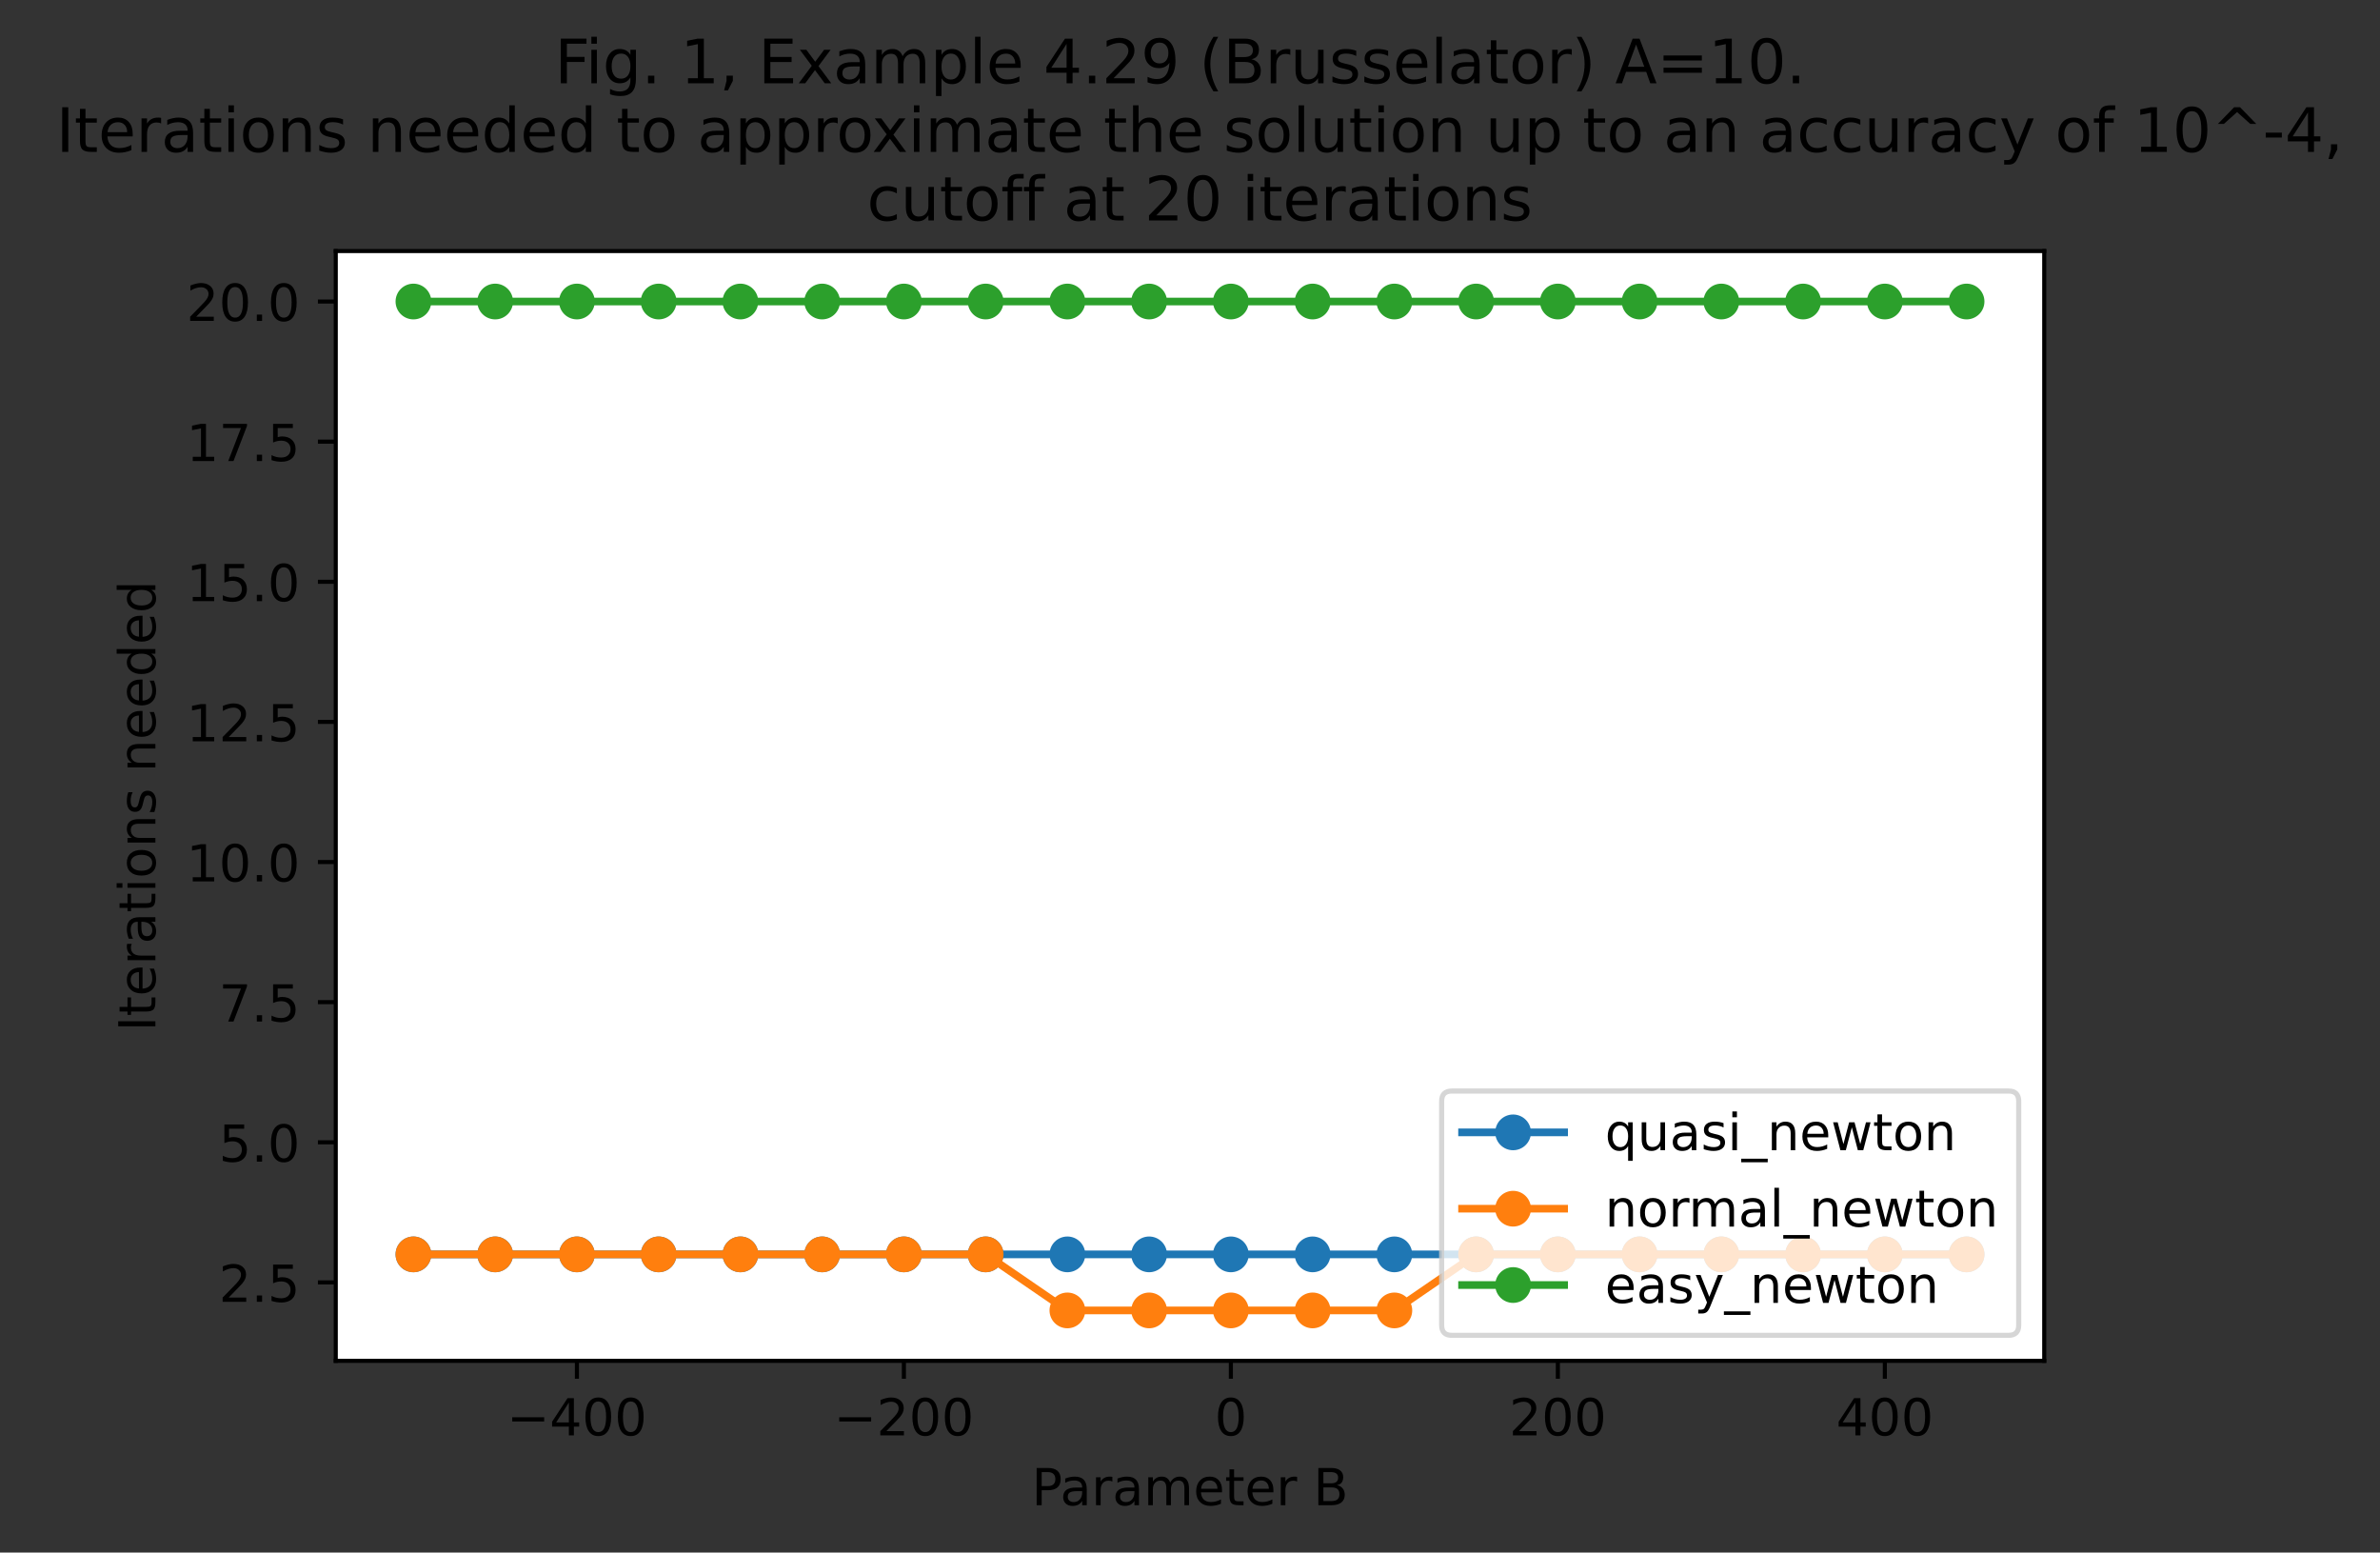 <?xml version="1.0" encoding="utf-8" standalone="no"?>
<!DOCTYPE svg PUBLIC "-//W3C//DTD SVG 1.1//EN"
  "http://www.w3.org/Graphics/SVG/1.1/DTD/svg11.dtd">
<!-- Created with matplotlib (https://matplotlib.org/) -->
<svg height="304.189pt" version="1.1" viewBox="0 0 466.397 304.189" width="466.397pt" xmlns="http://www.w3.org/2000/svg" xmlns:xlink="http://www.w3.org/1999/xlink">
 <rect x="0" y="0" width="466.397" height="304.189" fill="#333333" stroke="none"/>
 <defs>
  <style type="text/css">*{stroke-linecap:butt;stroke-linejoin:round;}</style>
 </defs>
 <g id="figure_1">
  <g id="patch_1">
   <path d="M 0 304.189 
L 466.397 304.189 
L 466.397 0 
L 0 0 
z
" style="fill:none;"/>
  </g>
  <g id="axes_1">
   <g id="patch_2">
    <path d="M 65.798 266.633 
L 400.598 266.633 
L 400.598 49.193 
L 65.798 49.193 
z
" style="fill:#ffffff;"/>
   </g>
   <g id="matplotlib.axis_1">
    <g id="xtick_1">
     <g id="line2d_1">
      <defs>
       <path d="M 0 0 
L 0 3.5 
" id="m4d145aff57" style="stroke:#000000;stroke-width:0.8;"/>
      </defs>
      <g>
       <use style="stroke:#000000;stroke-width:0.8;" x="113.055" xlink:href="#m4d145aff57" y="266.633"/>
      </g>
     </g>
     <g id="text_1">
      <!-- −400 -->
      <g transform="translate(99.321 281.231)scale(0.1 -0.1)">
       <defs>
        <path d="M 10.594 35.5 
L 73.188 35.5 
L 73.188 27.203 
L 10.594 27.203 
z
" id="DejaVuSans-8722"/>
        <path d="M 37.797 64.312 
L 12.891 25.391 
L 37.797 25.391 
z
M 35.203 72.906 
L 47.609 72.906 
L 47.609 25.391 
L 58.016 25.391 
L 58.016 17.188 
L 47.609 17.188 
L 47.609 0 
L 37.797 0 
L 37.797 17.188 
L 4.891 17.188 
L 4.891 26.703 
z
" id="DejaVuSans-52"/>
        <path d="M 31.781 66.406 
Q 24.172 66.406 20.328 58.906 
Q 16.5 51.422 16.5 36.375 
Q 16.5 21.391 20.328 13.891 
Q 24.172 6.391 31.781 6.391 
Q 39.453 6.391 43.281 13.891 
Q 47.125 21.391 47.125 36.375 
Q 47.125 51.422 43.281 58.906 
Q 39.453 66.406 31.781 66.406 
z
M 31.781 74.219 
Q 44.047 74.219 50.516 64.516 
Q 56.984 54.828 56.984 36.375 
Q 56.984 17.969 50.516 8.266 
Q 44.047 -1.422 31.781 -1.422 
Q 19.531 -1.422 13.062 8.266 
Q 6.594 17.969 6.594 36.375 
Q 6.594 54.828 13.062 64.516 
Q 19.531 74.219 31.781 74.219 
z
" id="DejaVuSans-48"/>
       </defs>
       <use xlink:href="#DejaVuSans-8722"/>
       <use x="83.789" xlink:href="#DejaVuSans-52"/>
       <use x="147.412" xlink:href="#DejaVuSans-48"/>
       <use x="211.035" xlink:href="#DejaVuSans-48"/>
      </g>
     </g>
    </g>
    <g id="xtick_2">
     <g id="line2d_2">
      <g>
       <use style="stroke:#000000;stroke-width:0.8;" x="177.131" xlink:href="#m4d145aff57" y="266.633"/>
      </g>
     </g>
     <g id="text_2">
      <!-- −200 -->
      <g transform="translate(163.398 281.231)scale(0.1 -0.1)">
       <defs>
        <path d="M 19.188 8.297 
L 53.609 8.297 
L 53.609 0 
L 7.328 0 
L 7.328 8.297 
Q 12.938 14.109 22.625 23.891 
Q 32.328 33.688 34.812 36.531 
Q 39.547 41.844 41.422 45.531 
Q 43.312 49.219 43.312 52.781 
Q 43.312 58.594 39.234 62.25 
Q 35.156 65.922 28.609 65.922 
Q 23.969 65.922 18.812 64.312 
Q 13.672 62.703 7.812 59.422 
L 7.812 69.391 
Q 13.766 71.781 18.938 73 
Q 24.125 74.219 28.422 74.219 
Q 39.75 74.219 46.484 68.547 
Q 53.219 62.891 53.219 53.422 
Q 53.219 48.922 51.531 44.891 
Q 49.859 40.875 45.406 35.406 
Q 44.188 33.984 37.641 27.219 
Q 31.109 20.453 19.188 8.297 
z
" id="DejaVuSans-50"/>
       </defs>
       <use xlink:href="#DejaVuSans-8722"/>
       <use x="83.789" xlink:href="#DejaVuSans-50"/>
       <use x="147.412" xlink:href="#DejaVuSans-48"/>
       <use x="211.035" xlink:href="#DejaVuSans-48"/>
      </g>
     </g>
    </g>
    <g id="xtick_3">
     <g id="line2d_3">
      <g>
       <use style="stroke:#000000;stroke-width:0.8;" x="241.208" xlink:href="#m4d145aff57" y="266.633"/>
      </g>
     </g>
     <g id="text_3">
      <!-- 0 -->
      <g transform="translate(238.027 281.231)scale(0.1 -0.1)">
       <use xlink:href="#DejaVuSans-48"/>
      </g>
     </g>
    </g>
    <g id="xtick_4">
     <g id="line2d_4">
      <g>
       <use style="stroke:#000000;stroke-width:0.8;" x="305.285" xlink:href="#m4d145aff57" y="266.633"/>
      </g>
     </g>
     <g id="text_4">
      <!-- 200 -->
      <g transform="translate(295.741 281.231)scale(0.1 -0.1)">
       <use xlink:href="#DejaVuSans-50"/>
       <use x="63.623" xlink:href="#DejaVuSans-48"/>
       <use x="127.246" xlink:href="#DejaVuSans-48"/>
      </g>
     </g>
    </g>
    <g id="xtick_5">
     <g id="line2d_5">
      <g>
       <use style="stroke:#000000;stroke-width:0.8;" x="369.361" xlink:href="#m4d145aff57" y="266.633"/>
      </g>
     </g>
     <g id="text_5">
      <!-- 400 -->
      <g transform="translate(359.817 281.231)scale(0.1 -0.1)">
       <use xlink:href="#DejaVuSans-52"/>
       <use x="63.623" xlink:href="#DejaVuSans-48"/>
       <use x="127.246" xlink:href="#DejaVuSans-48"/>
      </g>
     </g>
    </g>
    <g id="text_6">
     <!-- Parameter B -->
     <g transform="translate(202.166 294.909)scale(0.1 -0.1)">
      <defs>
       <path d="M 19.672 64.797 
L 19.672 37.406 
L 32.078 37.406 
Q 38.969 37.406 42.719 40.969 
Q 46.484 44.531 46.484 51.125 
Q 46.484 57.672 42.719 61.234 
Q 38.969 64.797 32.078 64.797 
z
M 9.812 72.906 
L 32.078 72.906 
Q 44.344 72.906 50.609 67.359 
Q 56.891 61.812 56.891 51.125 
Q 56.891 40.328 50.609 34.812 
Q 44.344 29.297 32.078 29.297 
L 19.672 29.297 
L 19.672 0 
L 9.812 0 
z
" id="DejaVuSans-80"/>
       <path d="M 34.281 27.484 
Q 23.391 27.484 19.188 25 
Q 14.984 22.516 14.984 16.5 
Q 14.984 11.719 18.141 8.906 
Q 21.297 6.109 26.703 6.109 
Q 34.188 6.109 38.703 11.406 
Q 43.219 16.703 43.219 25.484 
L 43.219 27.484 
z
M 52.203 31.203 
L 52.203 0 
L 43.219 0 
L 43.219 8.297 
Q 40.141 3.328 35.547 0.953 
Q 30.953 -1.422 24.312 -1.422 
Q 15.922 -1.422 10.953 3.297 
Q 6 8.016 6 15.922 
Q 6 25.141 12.172 29.828 
Q 18.359 34.516 30.609 34.516 
L 43.219 34.516 
L 43.219 35.406 
Q 43.219 41.609 39.141 45 
Q 35.062 48.391 27.688 48.391 
Q 23 48.391 18.547 47.266 
Q 14.109 46.141 10.016 43.891 
L 10.016 52.203 
Q 14.938 54.109 19.578 55.047 
Q 24.219 56 28.609 56 
Q 40.484 56 46.344 49.844 
Q 52.203 43.703 52.203 31.203 
z
" id="DejaVuSans-97"/>
       <path d="M 41.109 46.297 
Q 39.594 47.172 37.812 47.578 
Q 36.031 48 33.891 48 
Q 26.266 48 22.188 43.047 
Q 18.109 38.094 18.109 28.812 
L 18.109 0 
L 9.078 0 
L 9.078 54.688 
L 18.109 54.688 
L 18.109 46.188 
Q 20.953 51.172 25.484 53.578 
Q 30.031 56 36.531 56 
Q 37.453 56 38.578 55.875 
Q 39.703 55.766 41.062 55.516 
z
" id="DejaVuSans-114"/>
       <path d="M 52 44.188 
Q 55.375 50.25 60.062 53.125 
Q 64.75 56 71.094 56 
Q 79.641 56 84.281 50.016 
Q 88.922 44.047 88.922 33.016 
L 88.922 0 
L 79.891 0 
L 79.891 32.719 
Q 79.891 40.578 77.094 44.375 
Q 74.312 48.188 68.609 48.188 
Q 61.625 48.188 57.562 43.547 
Q 53.516 38.922 53.516 30.906 
L 53.516 0 
L 44.484 0 
L 44.484 32.719 
Q 44.484 40.625 41.703 44.406 
Q 38.922 48.188 33.109 48.188 
Q 26.219 48.188 22.156 43.531 
Q 18.109 38.875 18.109 30.906 
L 18.109 0 
L 9.078 0 
L 9.078 54.688 
L 18.109 54.688 
L 18.109 46.188 
Q 21.188 51.219 25.484 53.609 
Q 29.781 56 35.688 56 
Q 41.656 56 45.828 52.969 
Q 50 49.953 52 44.188 
z
" id="DejaVuSans-109"/>
       <path d="M 56.203 29.594 
L 56.203 25.203 
L 14.891 25.203 
Q 15.484 15.922 20.484 11.062 
Q 25.484 6.203 34.422 6.203 
Q 39.594 6.203 44.453 7.469 
Q 49.312 8.734 54.109 11.281 
L 54.109 2.781 
Q 49.266 0.734 44.188 -0.344 
Q 39.109 -1.422 33.891 -1.422 
Q 20.797 -1.422 13.156 6.188 
Q 5.516 13.812 5.516 26.812 
Q 5.516 40.234 12.766 48.109 
Q 20.016 56 32.328 56 
Q 43.359 56 49.781 48.891 
Q 56.203 41.797 56.203 29.594 
z
M 47.219 32.234 
Q 47.125 39.594 43.094 43.984 
Q 39.062 48.391 32.422 48.391 
Q 24.906 48.391 20.391 44.141 
Q 15.875 39.891 15.188 32.172 
z
" id="DejaVuSans-101"/>
       <path d="M 18.312 70.219 
L 18.312 54.688 
L 36.812 54.688 
L 36.812 47.703 
L 18.312 47.703 
L 18.312 18.016 
Q 18.312 11.328 20.141 9.422 
Q 21.969 7.516 27.594 7.516 
L 36.812 7.516 
L 36.812 0 
L 27.594 0 
Q 17.188 0 13.234 3.875 
Q 9.281 7.766 9.281 18.016 
L 9.281 47.703 
L 2.688 47.703 
L 2.688 54.688 
L 9.281 54.688 
L 9.281 70.219 
z
" id="DejaVuSans-116"/>
       <path id="DejaVuSans-32"/>
       <path d="M 19.672 34.812 
L 19.672 8.109 
L 35.5 8.109 
Q 43.453 8.109 47.281 11.406 
Q 51.125 14.703 51.125 21.484 
Q 51.125 28.328 47.281 31.562 
Q 43.453 34.812 35.5 34.812 
z
M 19.672 64.797 
L 19.672 42.828 
L 34.281 42.828 
Q 41.5 42.828 45.031 45.531 
Q 48.578 48.25 48.578 53.812 
Q 48.578 59.328 45.031 62.062 
Q 41.5 64.797 34.281 64.797 
z
M 9.812 72.906 
L 35.016 72.906 
Q 46.297 72.906 52.391 68.219 
Q 58.5 63.531 58.5 54.891 
Q 58.5 48.188 55.375 44.234 
Q 52.25 40.281 46.188 39.312 
Q 53.469 37.75 57.5 32.781 
Q 61.531 27.828 61.531 20.406 
Q 61.531 10.641 54.891 5.312 
Q 48.25 0 35.984 0 
L 9.812 0 
z
" id="DejaVuSans-66"/>
      </defs>
      <use xlink:href="#DejaVuSans-80"/>
      <use x="55.803" xlink:href="#DejaVuSans-97"/>
      <use x="117.082" xlink:href="#DejaVuSans-114"/>
      <use x="158.195" xlink:href="#DejaVuSans-97"/>
      <use x="219.475" xlink:href="#DejaVuSans-109"/>
      <use x="316.887" xlink:href="#DejaVuSans-101"/>
      <use x="378.41" xlink:href="#DejaVuSans-116"/>
      <use x="417.619" xlink:href="#DejaVuSans-101"/>
      <use x="479.143" xlink:href="#DejaVuSans-114"/>
      <use x="520.256" xlink:href="#DejaVuSans-32"/>
      <use x="552.043" xlink:href="#DejaVuSans-66"/>
     </g>
    </g>
   </g>
   <g id="matplotlib.axis_2">
    <g id="ytick_1">
     <g id="line2d_6">
      <defs>
       <path d="M 0 0 
L -3.5 0 
" id="m5980de3a21" style="stroke:#000000;stroke-width:0.8;"/>
      </defs>
      <g>
       <use style="stroke:#000000;stroke-width:0.8;" x="65.798" xlink:href="#m5980de3a21" y="251.258"/>
      </g>
     </g>
     <g id="text_7">
      <!-- 2.5 -->
      <g transform="translate(42.895 255.058)scale(0.1 -0.1)">
       <defs>
        <path d="M 10.688 12.406 
L 21 12.406 
L 21 0 
L 10.688 0 
z
" id="DejaVuSans-46"/>
        <path d="M 10.797 72.906 
L 49.516 72.906 
L 49.516 64.594 
L 19.828 64.594 
L 19.828 46.734 
Q 21.969 47.469 24.109 47.828 
Q 26.266 48.188 28.422 48.188 
Q 40.625 48.188 47.75 41.5 
Q 54.891 34.812 54.891 23.391 
Q 54.891 11.625 47.562 5.094 
Q 40.234 -1.422 26.906 -1.422 
Q 22.312 -1.422 17.547 -0.641 
Q 12.797 0.141 7.719 1.703 
L 7.719 11.625 
Q 12.109 9.234 16.797 8.062 
Q 21.484 6.891 26.703 6.891 
Q 35.156 6.891 40.078 11.328 
Q 45.016 15.766 45.016 23.391 
Q 45.016 31 40.078 35.438 
Q 35.156 39.891 26.703 39.891 
Q 22.75 39.891 18.812 39.016 
Q 14.891 38.141 10.797 36.281 
z
" id="DejaVuSans-53"/>
       </defs>
       <use xlink:href="#DejaVuSans-50"/>
       <use x="63.623" xlink:href="#DejaVuSans-46"/>
       <use x="95.41" xlink:href="#DejaVuSans-53"/>
      </g>
     </g>
    </g>
    <g id="ytick_2">
     <g id="line2d_7">
      <g>
       <use style="stroke:#000000;stroke-width:0.8;" x="65.798" xlink:href="#m5980de3a21" y="223.804"/>
      </g>
     </g>
     <g id="text_8">
      <!-- 5.0 -->
      <g transform="translate(42.895 227.603)scale(0.1 -0.1)">
       <use xlink:href="#DejaVuSans-53"/>
       <use x="63.623" xlink:href="#DejaVuSans-46"/>
       <use x="95.41" xlink:href="#DejaVuSans-48"/>
      </g>
     </g>
    </g>
    <g id="ytick_3">
     <g id="line2d_8">
      <g>
       <use style="stroke:#000000;stroke-width:0.8;" x="65.798" xlink:href="#m5980de3a21" y="196.349"/>
      </g>
     </g>
     <g id="text_9">
      <!-- 7.5 -->
      <g transform="translate(42.895 200.148)scale(0.1 -0.1)">
       <defs>
        <path d="M 8.203 72.906 
L 55.078 72.906 
L 55.078 68.703 
L 28.609 0 
L 18.312 0 
L 43.219 64.594 
L 8.203 64.594 
z
" id="DejaVuSans-55"/>
       </defs>
       <use xlink:href="#DejaVuSans-55"/>
       <use x="63.623" xlink:href="#DejaVuSans-46"/>
       <use x="95.41" xlink:href="#DejaVuSans-53"/>
      </g>
     </g>
    </g>
    <g id="ytick_4">
     <g id="line2d_9">
      <g>
       <use style="stroke:#000000;stroke-width:0.8;" x="65.798" xlink:href="#m5980de3a21" y="168.895"/>
      </g>
     </g>
     <g id="text_10">
      <!-- 10.0 -->
      <g transform="translate(36.533 172.694)scale(0.1 -0.1)">
       <defs>
        <path d="M 12.406 8.297 
L 28.516 8.297 
L 28.516 63.922 
L 10.984 60.406 
L 10.984 69.391 
L 28.422 72.906 
L 38.281 72.906 
L 38.281 8.297 
L 54.391 8.297 
L 54.391 0 
L 12.406 0 
z
" id="DejaVuSans-49"/>
       </defs>
       <use xlink:href="#DejaVuSans-49"/>
       <use x="63.623" xlink:href="#DejaVuSans-48"/>
       <use x="127.246" xlink:href="#DejaVuSans-46"/>
       <use x="159.033" xlink:href="#DejaVuSans-48"/>
      </g>
     </g>
    </g>
    <g id="ytick_5">
     <g id="line2d_10">
      <g>
       <use style="stroke:#000000;stroke-width:0.8;" x="65.798" xlink:href="#m5980de3a21" y="141.44"/>
      </g>
     </g>
     <g id="text_11">
      <!-- 12.5 -->
      <g transform="translate(36.533 145.239)scale(0.1 -0.1)">
       <use xlink:href="#DejaVuSans-49"/>
       <use x="63.623" xlink:href="#DejaVuSans-50"/>
       <use x="127.246" xlink:href="#DejaVuSans-46"/>
       <use x="159.033" xlink:href="#DejaVuSans-53"/>
      </g>
     </g>
    </g>
    <g id="ytick_6">
     <g id="line2d_11">
      <g>
       <use style="stroke:#000000;stroke-width:0.8;" x="65.798" xlink:href="#m5980de3a21" y="113.986"/>
      </g>
     </g>
     <g id="text_12">
      <!-- 15.0 -->
      <g transform="translate(36.533 117.785)scale(0.1 -0.1)">
       <use xlink:href="#DejaVuSans-49"/>
       <use x="63.623" xlink:href="#DejaVuSans-53"/>
       <use x="127.246" xlink:href="#DejaVuSans-46"/>
       <use x="159.033" xlink:href="#DejaVuSans-48"/>
      </g>
     </g>
    </g>
    <g id="ytick_7">
     <g id="line2d_12">
      <g>
       <use style="stroke:#000000;stroke-width:0.8;" x="65.798" xlink:href="#m5980de3a21" y="86.531"/>
      </g>
     </g>
     <g id="text_13">
      <!-- 17.5 -->
      <g transform="translate(36.533 90.33)scale(0.1 -0.1)">
       <use xlink:href="#DejaVuSans-49"/>
       <use x="63.623" xlink:href="#DejaVuSans-55"/>
       <use x="127.246" xlink:href="#DejaVuSans-46"/>
       <use x="159.033" xlink:href="#DejaVuSans-53"/>
      </g>
     </g>
    </g>
    <g id="ytick_8">
     <g id="line2d_13">
      <g>
       <use style="stroke:#000000;stroke-width:0.8;" x="65.798" xlink:href="#m5980de3a21" y="59.077"/>
      </g>
     </g>
     <g id="text_14">
      <!-- 20.0 -->
      <g transform="translate(36.533 62.876)scale(0.1 -0.1)">
       <use xlink:href="#DejaVuSans-50"/>
       <use x="63.623" xlink:href="#DejaVuSans-48"/>
       <use x="127.246" xlink:href="#DejaVuSans-46"/>
       <use x="159.033" xlink:href="#DejaVuSans-48"/>
      </g>
     </g>
    </g>
    <g id="text_15">
     <!-- Iterations needed -->
     <g transform="translate(30.453 202.062)rotate(-90)scale(0.1 -0.1)">
      <defs>
       <path d="M 9.812 72.906 
L 19.672 72.906 
L 19.672 0 
L 9.812 0 
z
" id="DejaVuSans-73"/>
       <path d="M 9.422 54.688 
L 18.406 54.688 
L 18.406 0 
L 9.422 0 
z
M 9.422 75.984 
L 18.406 75.984 
L 18.406 64.594 
L 9.422 64.594 
z
" id="DejaVuSans-105"/>
       <path d="M 30.609 48.391 
Q 23.391 48.391 19.188 42.75 
Q 14.984 37.109 14.984 27.297 
Q 14.984 17.484 19.156 11.844 
Q 23.344 6.203 30.609 6.203 
Q 37.797 6.203 41.984 11.859 
Q 46.188 17.531 46.188 27.297 
Q 46.188 37.016 41.984 42.703 
Q 37.797 48.391 30.609 48.391 
z
M 30.609 56 
Q 42.328 56 49.016 48.375 
Q 55.719 40.766 55.719 27.297 
Q 55.719 13.875 49.016 6.219 
Q 42.328 -1.422 30.609 -1.422 
Q 18.844 -1.422 12.172 6.219 
Q 5.516 13.875 5.516 27.297 
Q 5.516 40.766 12.172 48.375 
Q 18.844 56 30.609 56 
z
" id="DejaVuSans-111"/>
       <path d="M 54.891 33.016 
L 54.891 0 
L 45.906 0 
L 45.906 32.719 
Q 45.906 40.484 42.875 44.328 
Q 39.844 48.188 33.797 48.188 
Q 26.516 48.188 22.312 43.547 
Q 18.109 38.922 18.109 30.906 
L 18.109 0 
L 9.078 0 
L 9.078 54.688 
L 18.109 54.688 
L 18.109 46.188 
Q 21.344 51.125 25.703 53.562 
Q 30.078 56 35.797 56 
Q 45.219 56 50.047 50.172 
Q 54.891 44.344 54.891 33.016 
z
" id="DejaVuSans-110"/>
       <path d="M 44.281 53.078 
L 44.281 44.578 
Q 40.484 46.531 36.375 47.5 
Q 32.281 48.484 27.875 48.484 
Q 21.188 48.484 17.844 46.438 
Q 14.5 44.391 14.5 40.281 
Q 14.5 37.156 16.891 35.375 
Q 19.281 33.594 26.516 31.984 
L 29.594 31.297 
Q 39.156 29.25 43.188 25.516 
Q 47.219 21.781 47.219 15.094 
Q 47.219 7.469 41.188 3.016 
Q 35.156 -1.422 24.609 -1.422 
Q 20.219 -1.422 15.453 -0.562 
Q 10.688 0.297 5.422 2 
L 5.422 11.281 
Q 10.406 8.688 15.234 7.391 
Q 20.062 6.109 24.812 6.109 
Q 31.156 6.109 34.562 8.281 
Q 37.984 10.453 37.984 14.406 
Q 37.984 18.062 35.516 20.016 
Q 33.062 21.969 24.703 23.781 
L 21.578 24.516 
Q 13.234 26.266 9.516 29.906 
Q 5.812 33.547 5.812 39.891 
Q 5.812 47.609 11.281 51.797 
Q 16.75 56 26.812 56 
Q 31.781 56 36.172 55.266 
Q 40.578 54.547 44.281 53.078 
z
" id="DejaVuSans-115"/>
       <path d="M 45.406 46.391 
L 45.406 75.984 
L 54.391 75.984 
L 54.391 0 
L 45.406 0 
L 45.406 8.203 
Q 42.578 3.328 38.25 0.953 
Q 33.938 -1.422 27.875 -1.422 
Q 17.969 -1.422 11.734 6.484 
Q 5.516 14.406 5.516 27.297 
Q 5.516 40.188 11.734 48.094 
Q 17.969 56 27.875 56 
Q 33.938 56 38.25 53.625 
Q 42.578 51.266 45.406 46.391 
z
M 14.797 27.297 
Q 14.797 17.391 18.875 11.75 
Q 22.953 6.109 30.078 6.109 
Q 37.203 6.109 41.297 11.75 
Q 45.406 17.391 45.406 27.297 
Q 45.406 37.203 41.297 42.844 
Q 37.203 48.484 30.078 48.484 
Q 22.953 48.484 18.875 42.844 
Q 14.797 37.203 14.797 27.297 
z
" id="DejaVuSans-100"/>
      </defs>
      <use xlink:href="#DejaVuSans-73"/>
      <use x="29.492" xlink:href="#DejaVuSans-116"/>
      <use x="68.701" xlink:href="#DejaVuSans-101"/>
      <use x="130.225" xlink:href="#DejaVuSans-114"/>
      <use x="171.338" xlink:href="#DejaVuSans-97"/>
      <use x="232.617" xlink:href="#DejaVuSans-116"/>
      <use x="271.826" xlink:href="#DejaVuSans-105"/>
      <use x="299.609" xlink:href="#DejaVuSans-111"/>
      <use x="360.791" xlink:href="#DejaVuSans-110"/>
      <use x="424.17" xlink:href="#DejaVuSans-115"/>
      <use x="476.27" xlink:href="#DejaVuSans-32"/>
      <use x="508.057" xlink:href="#DejaVuSans-110"/>
      <use x="571.436" xlink:href="#DejaVuSans-101"/>
      <use x="632.959" xlink:href="#DejaVuSans-101"/>
      <use x="694.482" xlink:href="#DejaVuSans-100"/>
      <use x="757.959" xlink:href="#DejaVuSans-101"/>
      <use x="819.482" xlink:href="#DejaVuSans-100"/>
     </g>
    </g>
   </g>
   <g id="line2d_14">
    <path clip-path="url(#pefa0861f3f)" d="M 81.017 245.767 
L 97.036 245.767 
L 113.055 245.767 
L 129.074 245.767 
L 145.093 245.767 
L 161.112 245.767 
L 177.131 245.767 
L 193.151 245.767 
L 209.17 245.767 
L 225.189 245.767 
L 241.208 245.767 
L 257.227 245.767 
L 273.246 245.767 
L 289.265 245.767 
L 305.285 245.767 
L 321.304 245.767 
L 337.323 245.767 
L 353.342 245.767 
L 369.361 245.767 
L 385.38 245.767 
" style="fill:none;stroke:#1f77b4;stroke-linecap:square;stroke-width:1.5;"/>
    <defs>
     <path d="M 0 3 
C 0.796 3 1.559 2.684 2.121 2.121 
C 2.684 1.559 3 0.796 3 0 
C 3 -0.796 2.684 -1.559 2.121 -2.121 
C 1.559 -2.684 0.796 -3 0 -3 
C -0.796 -3 -1.559 -2.684 -2.121 -2.121 
C -2.684 -1.559 -3 -0.796 -3 0 
C -3 0.796 -2.684 1.559 -2.121 2.121 
C -1.559 2.684 -0.796 3 0 3 
z
" id="m0de8e178aa" style="stroke:#1f77b4;"/>
    </defs>
    <g clip-path="url(#pefa0861f3f)">
     <use style="fill:#1f77b4;stroke:#1f77b4;" x="81.017" xlink:href="#m0de8e178aa" y="245.767"/>
     <use style="fill:#1f77b4;stroke:#1f77b4;" x="97.036" xlink:href="#m0de8e178aa" y="245.767"/>
     <use style="fill:#1f77b4;stroke:#1f77b4;" x="113.055" xlink:href="#m0de8e178aa" y="245.767"/>
     <use style="fill:#1f77b4;stroke:#1f77b4;" x="129.074" xlink:href="#m0de8e178aa" y="245.767"/>
     <use style="fill:#1f77b4;stroke:#1f77b4;" x="145.093" xlink:href="#m0de8e178aa" y="245.767"/>
     <use style="fill:#1f77b4;stroke:#1f77b4;" x="161.112" xlink:href="#m0de8e178aa" y="245.767"/>
     <use style="fill:#1f77b4;stroke:#1f77b4;" x="177.131" xlink:href="#m0de8e178aa" y="245.767"/>
     <use style="fill:#1f77b4;stroke:#1f77b4;" x="193.151" xlink:href="#m0de8e178aa" y="245.767"/>
     <use style="fill:#1f77b4;stroke:#1f77b4;" x="209.17" xlink:href="#m0de8e178aa" y="245.767"/>
     <use style="fill:#1f77b4;stroke:#1f77b4;" x="225.189" xlink:href="#m0de8e178aa" y="245.767"/>
     <use style="fill:#1f77b4;stroke:#1f77b4;" x="241.208" xlink:href="#m0de8e178aa" y="245.767"/>
     <use style="fill:#1f77b4;stroke:#1f77b4;" x="257.227" xlink:href="#m0de8e178aa" y="245.767"/>
     <use style="fill:#1f77b4;stroke:#1f77b4;" x="273.246" xlink:href="#m0de8e178aa" y="245.767"/>
     <use style="fill:#1f77b4;stroke:#1f77b4;" x="289.265" xlink:href="#m0de8e178aa" y="245.767"/>
     <use style="fill:#1f77b4;stroke:#1f77b4;" x="305.285" xlink:href="#m0de8e178aa" y="245.767"/>
     <use style="fill:#1f77b4;stroke:#1f77b4;" x="321.304" xlink:href="#m0de8e178aa" y="245.767"/>
     <use style="fill:#1f77b4;stroke:#1f77b4;" x="337.323" xlink:href="#m0de8e178aa" y="245.767"/>
     <use style="fill:#1f77b4;stroke:#1f77b4;" x="353.342" xlink:href="#m0de8e178aa" y="245.767"/>
     <use style="fill:#1f77b4;stroke:#1f77b4;" x="369.361" xlink:href="#m0de8e178aa" y="245.767"/>
     <use style="fill:#1f77b4;stroke:#1f77b4;" x="385.38" xlink:href="#m0de8e178aa" y="245.767"/>
    </g>
   </g>
   <g id="line2d_15">
    <path clip-path="url(#pefa0861f3f)" d="M 81.017 245.767 
L 97.036 245.767 
L 113.055 245.767 
L 129.074 245.767 
L 145.093 245.767 
L 161.112 245.767 
L 177.131 245.767 
L 193.151 245.767 
L 209.17 256.749 
L 225.189 256.749 
L 241.208 256.749 
L 257.227 256.749 
L 273.246 256.749 
L 289.265 245.767 
L 305.285 245.767 
L 321.304 245.767 
L 337.323 245.767 
L 353.342 245.767 
L 369.361 245.767 
L 385.38 245.767 
" style="fill:none;stroke:#ff7f0e;stroke-linecap:square;stroke-width:1.5;"/>
    <defs>
     <path d="M 0 3 
C 0.796 3 1.559 2.684 2.121 2.121 
C 2.684 1.559 3 0.796 3 0 
C 3 -0.796 2.684 -1.559 2.121 -2.121 
C 1.559 -2.684 0.796 -3 0 -3 
C -0.796 -3 -1.559 -2.684 -2.121 -2.121 
C -2.684 -1.559 -3 -0.796 -3 0 
C -3 0.796 -2.684 1.559 -2.121 2.121 
C -1.559 2.684 -0.796 3 0 3 
z
" id="mac7dca0943" style="stroke:#ff7f0e;"/>
    </defs>
    <g clip-path="url(#pefa0861f3f)">
     <use style="fill:#ff7f0e;stroke:#ff7f0e;" x="81.017" xlink:href="#mac7dca0943" y="245.767"/>
     <use style="fill:#ff7f0e;stroke:#ff7f0e;" x="97.036" xlink:href="#mac7dca0943" y="245.767"/>
     <use style="fill:#ff7f0e;stroke:#ff7f0e;" x="113.055" xlink:href="#mac7dca0943" y="245.767"/>
     <use style="fill:#ff7f0e;stroke:#ff7f0e;" x="129.074" xlink:href="#mac7dca0943" y="245.767"/>
     <use style="fill:#ff7f0e;stroke:#ff7f0e;" x="145.093" xlink:href="#mac7dca0943" y="245.767"/>
     <use style="fill:#ff7f0e;stroke:#ff7f0e;" x="161.112" xlink:href="#mac7dca0943" y="245.767"/>
     <use style="fill:#ff7f0e;stroke:#ff7f0e;" x="177.131" xlink:href="#mac7dca0943" y="245.767"/>
     <use style="fill:#ff7f0e;stroke:#ff7f0e;" x="193.151" xlink:href="#mac7dca0943" y="245.767"/>
     <use style="fill:#ff7f0e;stroke:#ff7f0e;" x="209.17" xlink:href="#mac7dca0943" y="256.749"/>
     <use style="fill:#ff7f0e;stroke:#ff7f0e;" x="225.189" xlink:href="#mac7dca0943" y="256.749"/>
     <use style="fill:#ff7f0e;stroke:#ff7f0e;" x="241.208" xlink:href="#mac7dca0943" y="256.749"/>
     <use style="fill:#ff7f0e;stroke:#ff7f0e;" x="257.227" xlink:href="#mac7dca0943" y="256.749"/>
     <use style="fill:#ff7f0e;stroke:#ff7f0e;" x="273.246" xlink:href="#mac7dca0943" y="256.749"/>
     <use style="fill:#ff7f0e;stroke:#ff7f0e;" x="289.265" xlink:href="#mac7dca0943" y="245.767"/>
     <use style="fill:#ff7f0e;stroke:#ff7f0e;" x="305.285" xlink:href="#mac7dca0943" y="245.767"/>
     <use style="fill:#ff7f0e;stroke:#ff7f0e;" x="321.304" xlink:href="#mac7dca0943" y="245.767"/>
     <use style="fill:#ff7f0e;stroke:#ff7f0e;" x="337.323" xlink:href="#mac7dca0943" y="245.767"/>
     <use style="fill:#ff7f0e;stroke:#ff7f0e;" x="353.342" xlink:href="#mac7dca0943" y="245.767"/>
     <use style="fill:#ff7f0e;stroke:#ff7f0e;" x="369.361" xlink:href="#mac7dca0943" y="245.767"/>
     <use style="fill:#ff7f0e;stroke:#ff7f0e;" x="385.38" xlink:href="#mac7dca0943" y="245.767"/>
    </g>
   </g>
   <g id="line2d_16">
    <path clip-path="url(#pefa0861f3f)" d="M 81.017 59.077 
L 97.036 59.077 
L 113.055 59.077 
L 129.074 59.077 
L 145.093 59.077 
L 161.112 59.077 
L 177.131 59.077 
L 193.151 59.077 
L 209.17 59.077 
L 225.189 59.077 
L 241.208 59.077 
L 257.227 59.077 
L 273.246 59.077 
L 289.265 59.077 
L 305.285 59.077 
L 321.304 59.077 
L 337.323 59.077 
L 353.342 59.077 
L 369.361 59.077 
L 385.38 59.077 
" style="fill:none;stroke:#2ca02c;stroke-linecap:square;stroke-width:1.5;"/>
    <defs>
     <path d="M 0 3 
C 0.796 3 1.559 2.684 2.121 2.121 
C 2.684 1.559 3 0.796 3 0 
C 3 -0.796 2.684 -1.559 2.121 -2.121 
C 1.559 -2.684 0.796 -3 0 -3 
C -0.796 -3 -1.559 -2.684 -2.121 -2.121 
C -2.684 -1.559 -3 -0.796 -3 0 
C -3 0.796 -2.684 1.559 -2.121 2.121 
C -1.559 2.684 -0.796 3 0 3 
z
" id="m76d5fb62e9" style="stroke:#2ca02c;"/>
    </defs>
    <g clip-path="url(#pefa0861f3f)">
     <use style="fill:#2ca02c;stroke:#2ca02c;" x="81.017" xlink:href="#m76d5fb62e9" y="59.077"/>
     <use style="fill:#2ca02c;stroke:#2ca02c;" x="97.036" xlink:href="#m76d5fb62e9" y="59.077"/>
     <use style="fill:#2ca02c;stroke:#2ca02c;" x="113.055" xlink:href="#m76d5fb62e9" y="59.077"/>
     <use style="fill:#2ca02c;stroke:#2ca02c;" x="129.074" xlink:href="#m76d5fb62e9" y="59.077"/>
     <use style="fill:#2ca02c;stroke:#2ca02c;" x="145.093" xlink:href="#m76d5fb62e9" y="59.077"/>
     <use style="fill:#2ca02c;stroke:#2ca02c;" x="161.112" xlink:href="#m76d5fb62e9" y="59.077"/>
     <use style="fill:#2ca02c;stroke:#2ca02c;" x="177.131" xlink:href="#m76d5fb62e9" y="59.077"/>
     <use style="fill:#2ca02c;stroke:#2ca02c;" x="193.151" xlink:href="#m76d5fb62e9" y="59.077"/>
     <use style="fill:#2ca02c;stroke:#2ca02c;" x="209.17" xlink:href="#m76d5fb62e9" y="59.077"/>
     <use style="fill:#2ca02c;stroke:#2ca02c;" x="225.189" xlink:href="#m76d5fb62e9" y="59.077"/>
     <use style="fill:#2ca02c;stroke:#2ca02c;" x="241.208" xlink:href="#m76d5fb62e9" y="59.077"/>
     <use style="fill:#2ca02c;stroke:#2ca02c;" x="257.227" xlink:href="#m76d5fb62e9" y="59.077"/>
     <use style="fill:#2ca02c;stroke:#2ca02c;" x="273.246" xlink:href="#m76d5fb62e9" y="59.077"/>
     <use style="fill:#2ca02c;stroke:#2ca02c;" x="289.265" xlink:href="#m76d5fb62e9" y="59.077"/>
     <use style="fill:#2ca02c;stroke:#2ca02c;" x="305.285" xlink:href="#m76d5fb62e9" y="59.077"/>
     <use style="fill:#2ca02c;stroke:#2ca02c;" x="321.304" xlink:href="#m76d5fb62e9" y="59.077"/>
     <use style="fill:#2ca02c;stroke:#2ca02c;" x="337.323" xlink:href="#m76d5fb62e9" y="59.077"/>
     <use style="fill:#2ca02c;stroke:#2ca02c;" x="353.342" xlink:href="#m76d5fb62e9" y="59.077"/>
     <use style="fill:#2ca02c;stroke:#2ca02c;" x="369.361" xlink:href="#m76d5fb62e9" y="59.077"/>
     <use style="fill:#2ca02c;stroke:#2ca02c;" x="385.38" xlink:href="#m76d5fb62e9" y="59.077"/>
    </g>
   </g>
   <g id="patch_3">
    <path d="M 65.798 266.633 
L 65.798 49.193 
" style="fill:none;stroke:#000000;stroke-linecap:square;stroke-linejoin:miter;stroke-width:0.8;"/>
   </g>
   <g id="patch_4">
    <path d="M 400.598 266.633 
L 400.598 49.193 
" style="fill:none;stroke:#000000;stroke-linecap:square;stroke-linejoin:miter;stroke-width:0.8;"/>
   </g>
   <g id="patch_5">
    <path d="M 65.798 266.633 
L 400.598 266.633 
" style="fill:none;stroke:#000000;stroke-linecap:square;stroke-linejoin:miter;stroke-width:0.8;"/>
   </g>
   <g id="patch_6">
    <path d="M 65.798 49.193 
L 400.598 49.193 
" style="fill:none;stroke:#000000;stroke-linecap:square;stroke-linejoin:miter;stroke-width:0.8;"/>
   </g>
   <g id="text_16">
    <!-- Fig. 1, Example 4.29 (Brusselator) A=10.  -->
    <g transform="translate(108.725 16.318)scale(0.12 -0.12)">
     <defs>
      <path d="M 9.812 72.906 
L 51.703 72.906 
L 51.703 64.594 
L 19.672 64.594 
L 19.672 43.109 
L 48.578 43.109 
L 48.578 34.812 
L 19.672 34.812 
L 19.672 0 
L 9.812 0 
z
" id="DejaVuSans-70"/>
      <path d="M 45.406 27.984 
Q 45.406 37.75 41.375 43.109 
Q 37.359 48.484 30.078 48.484 
Q 22.859 48.484 18.828 43.109 
Q 14.797 37.75 14.797 27.984 
Q 14.797 18.266 18.828 12.891 
Q 22.859 7.516 30.078 7.516 
Q 37.359 7.516 41.375 12.891 
Q 45.406 18.266 45.406 27.984 
z
M 54.391 6.781 
Q 54.391 -7.172 48.188 -13.984 
Q 42 -20.797 29.203 -20.797 
Q 24.469 -20.797 20.266 -20.094 
Q 16.062 -19.391 12.109 -17.922 
L 12.109 -9.188 
Q 16.062 -11.328 19.922 -12.344 
Q 23.781 -13.375 27.781 -13.375 
Q 36.625 -13.375 41.016 -8.766 
Q 45.406 -4.156 45.406 5.172 
L 45.406 9.625 
Q 42.625 4.781 38.281 2.391 
Q 33.938 0 27.875 0 
Q 17.828 0 11.672 7.656 
Q 5.516 15.328 5.516 27.984 
Q 5.516 40.672 11.672 48.328 
Q 17.828 56 27.875 56 
Q 33.938 56 38.281 53.609 
Q 42.625 51.219 45.406 46.391 
L 45.406 54.688 
L 54.391 54.688 
z
" id="DejaVuSans-103"/>
      <path d="M 11.719 12.406 
L 22.016 12.406 
L 22.016 4 
L 14.016 -11.625 
L 7.719 -11.625 
L 11.719 4 
z
" id="DejaVuSans-44"/>
      <path d="M 9.812 72.906 
L 55.906 72.906 
L 55.906 64.594 
L 19.672 64.594 
L 19.672 43.016 
L 54.391 43.016 
L 54.391 34.719 
L 19.672 34.719 
L 19.672 8.297 
L 56.781 8.297 
L 56.781 0 
L 9.812 0 
z
" id="DejaVuSans-69"/>
      <path d="M 54.891 54.688 
L 35.109 28.078 
L 55.906 0 
L 45.312 0 
L 29.391 21.484 
L 13.484 0 
L 2.875 0 
L 24.125 28.609 
L 4.688 54.688 
L 15.281 54.688 
L 29.781 35.203 
L 44.281 54.688 
z
" id="DejaVuSans-120"/>
      <path d="M 18.109 8.203 
L 18.109 -20.797 
L 9.078 -20.797 
L 9.078 54.688 
L 18.109 54.688 
L 18.109 46.391 
Q 20.953 51.266 25.266 53.625 
Q 29.594 56 35.594 56 
Q 45.562 56 51.781 48.094 
Q 58.016 40.188 58.016 27.297 
Q 58.016 14.406 51.781 6.484 
Q 45.562 -1.422 35.594 -1.422 
Q 29.594 -1.422 25.266 0.953 
Q 20.953 3.328 18.109 8.203 
z
M 48.688 27.297 
Q 48.688 37.203 44.609 42.844 
Q 40.531 48.484 33.406 48.484 
Q 26.266 48.484 22.188 42.844 
Q 18.109 37.203 18.109 27.297 
Q 18.109 17.391 22.188 11.75 
Q 26.266 6.109 33.406 6.109 
Q 40.531 6.109 44.609 11.75 
Q 48.688 17.391 48.688 27.297 
z
" id="DejaVuSans-112"/>
      <path d="M 9.422 75.984 
L 18.406 75.984 
L 18.406 0 
L 9.422 0 
z
" id="DejaVuSans-108"/>
      <path d="M 10.984 1.516 
L 10.984 10.5 
Q 14.703 8.734 18.5 7.812 
Q 22.312 6.891 25.984 6.891 
Q 35.75 6.891 40.891 13.453 
Q 46.047 20.016 46.781 33.406 
Q 43.953 29.203 39.594 26.953 
Q 35.25 24.703 29.984 24.703 
Q 19.047 24.703 12.672 31.312 
Q 6.297 37.938 6.297 49.422 
Q 6.297 60.641 12.938 67.422 
Q 19.578 74.219 30.609 74.219 
Q 43.266 74.219 49.922 64.516 
Q 56.594 54.828 56.594 36.375 
Q 56.594 19.141 48.406 8.859 
Q 40.234 -1.422 26.422 -1.422 
Q 22.703 -1.422 18.891 -0.688 
Q 15.094 0.047 10.984 1.516 
z
M 30.609 32.422 
Q 37.25 32.422 41.125 36.953 
Q 45.016 41.5 45.016 49.422 
Q 45.016 57.281 41.125 61.844 
Q 37.25 66.406 30.609 66.406 
Q 23.969 66.406 20.094 61.844 
Q 16.219 57.281 16.219 49.422 
Q 16.219 41.5 20.094 36.953 
Q 23.969 32.422 30.609 32.422 
z
" id="DejaVuSans-57"/>
      <path d="M 31 75.875 
Q 24.469 64.656 21.281 53.656 
Q 18.109 42.672 18.109 31.391 
Q 18.109 20.125 21.312 9.062 
Q 24.516 -2 31 -13.188 
L 23.188 -13.188 
Q 15.875 -1.703 12.234 9.375 
Q 8.594 20.453 8.594 31.391 
Q 8.594 42.281 12.203 53.312 
Q 15.828 64.359 23.188 75.875 
z
" id="DejaVuSans-40"/>
      <path d="M 8.5 21.578 
L 8.5 54.688 
L 17.484 54.688 
L 17.484 21.922 
Q 17.484 14.156 20.5 10.266 
Q 23.531 6.391 29.594 6.391 
Q 36.859 6.391 41.078 11.031 
Q 45.312 15.672 45.312 23.688 
L 45.312 54.688 
L 54.297 54.688 
L 54.297 0 
L 45.312 0 
L 45.312 8.406 
Q 42.047 3.422 37.719 1 
Q 33.406 -1.422 27.688 -1.422 
Q 18.266 -1.422 13.375 4.438 
Q 8.5 10.297 8.5 21.578 
z
M 31.109 56 
z
" id="DejaVuSans-117"/>
      <path d="M 8.016 75.875 
L 15.828 75.875 
Q 23.141 64.359 26.781 53.312 
Q 30.422 42.281 30.422 31.391 
Q 30.422 20.453 26.781 9.375 
Q 23.141 -1.703 15.828 -13.188 
L 8.016 -13.188 
Q 14.5 -2 17.703 9.062 
Q 20.906 20.125 20.906 31.391 
Q 20.906 42.672 17.703 53.656 
Q 14.5 64.656 8.016 75.875 
z
" id="DejaVuSans-41"/>
      <path d="M 34.188 63.188 
L 20.797 26.906 
L 47.609 26.906 
z
M 28.609 72.906 
L 39.797 72.906 
L 67.578 0 
L 57.328 0 
L 50.688 18.703 
L 17.828 18.703 
L 11.188 0 
L 0.781 0 
z
" id="DejaVuSans-65"/>
      <path d="M 10.594 45.406 
L 73.188 45.406 
L 73.188 37.203 
L 10.594 37.203 
z
M 10.594 25.484 
L 73.188 25.484 
L 73.188 17.188 
L 10.594 17.188 
z
" id="DejaVuSans-61"/>
     </defs>
     <use xlink:href="#DejaVuSans-70"/>
     <use x="50.27" xlink:href="#DejaVuSans-105"/>
     <use x="78.053" xlink:href="#DejaVuSans-103"/>
     <use x="141.529" xlink:href="#DejaVuSans-46"/>
     <use x="173.316" xlink:href="#DejaVuSans-32"/>
     <use x="205.104" xlink:href="#DejaVuSans-49"/>
     <use x="268.727" xlink:href="#DejaVuSans-44"/>
     <use x="300.514" xlink:href="#DejaVuSans-32"/>
     <use x="332.301" xlink:href="#DejaVuSans-69"/>
     <use x="395.484" xlink:href="#DejaVuSans-120"/>
     <use x="454.664" xlink:href="#DejaVuSans-97"/>
     <use x="515.943" xlink:href="#DejaVuSans-109"/>
     <use x="613.355" xlink:href="#DejaVuSans-112"/>
     <use x="676.832" xlink:href="#DejaVuSans-108"/>
     <use x="704.615" xlink:href="#DejaVuSans-101"/>
     <use x="766.139" xlink:href="#DejaVuSans-32"/>
     <use x="797.926" xlink:href="#DejaVuSans-52"/>
     <use x="861.549" xlink:href="#DejaVuSans-46"/>
     <use x="893.336" xlink:href="#DejaVuSans-50"/>
     <use x="956.959" xlink:href="#DejaVuSans-57"/>
     <use x="1020.582" xlink:href="#DejaVuSans-32"/>
     <use x="1052.369" xlink:href="#DejaVuSans-40"/>
     <use x="1091.383" xlink:href="#DejaVuSans-66"/>
     <use x="1159.986" xlink:href="#DejaVuSans-114"/>
     <use x="1201.1" xlink:href="#DejaVuSans-117"/>
     <use x="1264.479" xlink:href="#DejaVuSans-115"/>
     <use x="1316.578" xlink:href="#DejaVuSans-115"/>
     <use x="1368.678" xlink:href="#DejaVuSans-101"/>
     <use x="1430.201" xlink:href="#DejaVuSans-108"/>
     <use x="1457.984" xlink:href="#DejaVuSans-97"/>
     <use x="1519.264" xlink:href="#DejaVuSans-116"/>
     <use x="1558.473" xlink:href="#DejaVuSans-111"/>
     <use x="1619.654" xlink:href="#DejaVuSans-114"/>
     <use x="1660.768" xlink:href="#DejaVuSans-41"/>
     <use x="1699.781" xlink:href="#DejaVuSans-32"/>
     <use x="1731.568" xlink:href="#DejaVuSans-65"/>
     <use x="1799.977" xlink:href="#DejaVuSans-61"/>
     <use x="1883.766" xlink:href="#DejaVuSans-49"/>
     <use x="1947.389" xlink:href="#DejaVuSans-48"/>
     <use x="2011.012" xlink:href="#DejaVuSans-46"/>
     <use x="2042.799" xlink:href="#DejaVuSans-32"/>
    </g>
    <!--  Iterations needed to approximate the solution up to an accuracy of 10^-4, -->
    <g transform="translate(7.2 29.756)scale(0.12 -0.12)">
     <defs>
      <path d="M 54.891 33.016 
L 54.891 0 
L 45.906 0 
L 45.906 32.719 
Q 45.906 40.484 42.875 44.328 
Q 39.844 48.188 33.797 48.188 
Q 26.516 48.188 22.312 43.547 
Q 18.109 38.922 18.109 30.906 
L 18.109 0 
L 9.078 0 
L 9.078 75.984 
L 18.109 75.984 
L 18.109 46.188 
Q 21.344 51.125 25.703 53.562 
Q 30.078 56 35.797 56 
Q 45.219 56 50.047 50.172 
Q 54.891 44.344 54.891 33.016 
z
" id="DejaVuSans-104"/>
      <path d="M 48.781 52.594 
L 48.781 44.188 
Q 44.969 46.297 41.141 47.344 
Q 37.312 48.391 33.406 48.391 
Q 24.656 48.391 19.812 42.844 
Q 14.984 37.312 14.984 27.297 
Q 14.984 17.281 19.812 11.734 
Q 24.656 6.203 33.406 6.203 
Q 37.312 6.203 41.141 7.25 
Q 44.969 8.297 48.781 10.406 
L 48.781 2.094 
Q 45.016 0.344 40.984 -0.531 
Q 36.969 -1.422 32.422 -1.422 
Q 20.062 -1.422 12.781 6.344 
Q 5.516 14.109 5.516 27.297 
Q 5.516 40.672 12.859 48.328 
Q 20.219 56 33.016 56 
Q 37.156 56 41.109 55.141 
Q 45.062 54.297 48.781 52.594 
z
" id="DejaVuSans-99"/>
      <path d="M 32.172 -5.078 
Q 28.375 -14.844 24.75 -17.812 
Q 21.141 -20.797 15.094 -20.797 
L 7.906 -20.797 
L 7.906 -13.281 
L 13.188 -13.281 
Q 16.891 -13.281 18.938 -11.516 
Q 21 -9.766 23.484 -3.219 
L 25.094 0.875 
L 2.984 54.688 
L 12.5 54.688 
L 29.594 11.922 
L 46.688 54.688 
L 56.203 54.688 
z
" id="DejaVuSans-121"/>
      <path d="M 37.109 75.984 
L 37.109 68.5 
L 28.516 68.5 
Q 23.688 68.5 21.797 66.547 
Q 19.922 64.594 19.922 59.516 
L 19.922 54.688 
L 34.719 54.688 
L 34.719 47.703 
L 19.922 47.703 
L 19.922 0 
L 10.891 0 
L 10.891 47.703 
L 2.297 47.703 
L 2.297 54.688 
L 10.891 54.688 
L 10.891 58.5 
Q 10.891 67.625 15.141 71.797 
Q 19.391 75.984 28.609 75.984 
z
" id="DejaVuSans-102"/>
      <path d="M 46.688 72.906 
L 73.188 45.703 
L 63.375 45.703 
L 41.891 64.984 
L 20.406 45.703 
L 10.594 45.703 
L 37.109 72.906 
z
" id="DejaVuSans-94"/>
      <path d="M 4.891 31.391 
L 31.203 31.391 
L 31.203 23.391 
L 4.891 23.391 
z
" id="DejaVuSans-45"/>
     </defs>
     <use xlink:href="#DejaVuSans-32"/>
     <use x="31.787" xlink:href="#DejaVuSans-73"/>
     <use x="61.279" xlink:href="#DejaVuSans-116"/>
     <use x="100.488" xlink:href="#DejaVuSans-101"/>
     <use x="162.012" xlink:href="#DejaVuSans-114"/>
     <use x="203.125" xlink:href="#DejaVuSans-97"/>
     <use x="264.404" xlink:href="#DejaVuSans-116"/>
     <use x="303.613" xlink:href="#DejaVuSans-105"/>
     <use x="331.396" xlink:href="#DejaVuSans-111"/>
     <use x="392.578" xlink:href="#DejaVuSans-110"/>
     <use x="455.957" xlink:href="#DejaVuSans-115"/>
     <use x="508.057" xlink:href="#DejaVuSans-32"/>
     <use x="539.844" xlink:href="#DejaVuSans-110"/>
     <use x="603.223" xlink:href="#DejaVuSans-101"/>
     <use x="664.746" xlink:href="#DejaVuSans-101"/>
     <use x="726.27" xlink:href="#DejaVuSans-100"/>
     <use x="789.746" xlink:href="#DejaVuSans-101"/>
     <use x="851.27" xlink:href="#DejaVuSans-100"/>
     <use x="914.746" xlink:href="#DejaVuSans-32"/>
     <use x="946.533" xlink:href="#DejaVuSans-116"/>
     <use x="985.742" xlink:href="#DejaVuSans-111"/>
     <use x="1046.924" xlink:href="#DejaVuSans-32"/>
     <use x="1078.711" xlink:href="#DejaVuSans-97"/>
     <use x="1139.99" xlink:href="#DejaVuSans-112"/>
     <use x="1203.467" xlink:href="#DejaVuSans-112"/>
     <use x="1266.943" xlink:href="#DejaVuSans-114"/>
     <use x="1305.807" xlink:href="#DejaVuSans-111"/>
     <use x="1363.863" xlink:href="#DejaVuSans-120"/>
     <use x="1423.043" xlink:href="#DejaVuSans-105"/>
     <use x="1450.826" xlink:href="#DejaVuSans-109"/>
     <use x="1548.238" xlink:href="#DejaVuSans-97"/>
     <use x="1609.518" xlink:href="#DejaVuSans-116"/>
     <use x="1648.727" xlink:href="#DejaVuSans-101"/>
     <use x="1710.25" xlink:href="#DejaVuSans-32"/>
     <use x="1742.037" xlink:href="#DejaVuSans-116"/>
     <use x="1781.246" xlink:href="#DejaVuSans-104"/>
     <use x="1844.625" xlink:href="#DejaVuSans-101"/>
     <use x="1906.148" xlink:href="#DejaVuSans-32"/>
     <use x="1937.936" xlink:href="#DejaVuSans-115"/>
     <use x="1990.035" xlink:href="#DejaVuSans-111"/>
     <use x="2051.217" xlink:href="#DejaVuSans-108"/>
     <use x="2079" xlink:href="#DejaVuSans-117"/>
     <use x="2142.379" xlink:href="#DejaVuSans-116"/>
     <use x="2181.588" xlink:href="#DejaVuSans-105"/>
     <use x="2209.371" xlink:href="#DejaVuSans-111"/>
     <use x="2270.553" xlink:href="#DejaVuSans-110"/>
     <use x="2333.932" xlink:href="#DejaVuSans-32"/>
     <use x="2365.719" xlink:href="#DejaVuSans-117"/>
     <use x="2429.098" xlink:href="#DejaVuSans-112"/>
     <use x="2492.574" xlink:href="#DejaVuSans-32"/>
     <use x="2524.361" xlink:href="#DejaVuSans-116"/>
     <use x="2563.57" xlink:href="#DejaVuSans-111"/>
     <use x="2624.752" xlink:href="#DejaVuSans-32"/>
     <use x="2656.539" xlink:href="#DejaVuSans-97"/>
     <use x="2717.818" xlink:href="#DejaVuSans-110"/>
     <use x="2781.197" xlink:href="#DejaVuSans-32"/>
     <use x="2812.984" xlink:href="#DejaVuSans-97"/>
     <use x="2874.264" xlink:href="#DejaVuSans-99"/>
     <use x="2929.244" xlink:href="#DejaVuSans-99"/>
     <use x="2984.225" xlink:href="#DejaVuSans-117"/>
     <use x="3047.604" xlink:href="#DejaVuSans-114"/>
     <use x="3088.717" xlink:href="#DejaVuSans-97"/>
     <use x="3149.996" xlink:href="#DejaVuSans-99"/>
     <use x="3204.977" xlink:href="#DejaVuSans-121"/>
     <use x="3264.156" xlink:href="#DejaVuSans-32"/>
     <use x="3295.943" xlink:href="#DejaVuSans-111"/>
     <use x="3357.125" xlink:href="#DejaVuSans-102"/>
     <use x="3392.33" xlink:href="#DejaVuSans-32"/>
     <use x="3424.117" xlink:href="#DejaVuSans-49"/>
     <use x="3487.74" xlink:href="#DejaVuSans-48"/>
     <use x="3551.363" xlink:href="#DejaVuSans-94"/>
     <use x="3635.152" xlink:href="#DejaVuSans-45"/>
     <use x="3671.236" xlink:href="#DejaVuSans-52"/>
     <use x="3734.859" xlink:href="#DejaVuSans-44"/>
    </g>
    <!--  cutoff at 20 iterations -->
    <g transform="translate(166.085 43.193)scale(0.12 -0.12)">
     <use xlink:href="#DejaVuSans-32"/>
     <use x="31.787" xlink:href="#DejaVuSans-99"/>
     <use x="86.768" xlink:href="#DejaVuSans-117"/>
     <use x="150.146" xlink:href="#DejaVuSans-116"/>
     <use x="189.355" xlink:href="#DejaVuSans-111"/>
     <use x="250.537" xlink:href="#DejaVuSans-102"/>
     <use x="285.742" xlink:href="#DejaVuSans-102"/>
     <use x="320.947" xlink:href="#DejaVuSans-32"/>
     <use x="352.734" xlink:href="#DejaVuSans-97"/>
     <use x="414.014" xlink:href="#DejaVuSans-116"/>
     <use x="453.223" xlink:href="#DejaVuSans-32"/>
     <use x="485.01" xlink:href="#DejaVuSans-50"/>
     <use x="548.633" xlink:href="#DejaVuSans-48"/>
     <use x="612.256" xlink:href="#DejaVuSans-32"/>
     <use x="644.043" xlink:href="#DejaVuSans-105"/>
     <use x="671.826" xlink:href="#DejaVuSans-116"/>
     <use x="711.035" xlink:href="#DejaVuSans-101"/>
     <use x="772.559" xlink:href="#DejaVuSans-114"/>
     <use x="813.672" xlink:href="#DejaVuSans-97"/>
     <use x="874.951" xlink:href="#DejaVuSans-116"/>
     <use x="914.16" xlink:href="#DejaVuSans-105"/>
     <use x="941.943" xlink:href="#DejaVuSans-111"/>
     <use x="1003.125" xlink:href="#DejaVuSans-110"/>
     <use x="1066.504" xlink:href="#DejaVuSans-115"/>
    </g>
   </g>
   <g id="legend_1">
    <g id="patch_7">
     <path d="M 284.514 261.633 
L 393.598 261.633 
Q 395.598 261.633 395.598 259.633 
L 395.598 215.764 
Q 395.598 213.764 393.598 213.764 
L 284.514 213.764 
Q 282.514 213.764 282.514 215.764 
L 282.514 259.633 
Q 282.514 261.633 284.514 261.633 
z
" style="fill:#ffffff;opacity:0.8;stroke:#cccccc;stroke-linejoin:miter;"/>
    </g>
    <g id="line2d_17">
     <path d="M 286.514 221.863 
L 306.514 221.863 
" style="fill:none;stroke:#1f77b4;stroke-linecap:square;stroke-width:1.5;"/>
    </g>
    <g id="line2d_18">
     <g>
      <use style="fill:#1f77b4;stroke:#1f77b4;" x="296.514" xlink:href="#m0de8e178aa" y="221.863"/>
     </g>
    </g>
    <g id="text_17">
     <!-- quasi_newton -->
     <g transform="translate(314.514 225.363)scale(0.1 -0.1)">
      <defs>
       <path d="M 14.797 27.297 
Q 14.797 17.391 18.875 11.75 
Q 22.953 6.109 30.078 6.109 
Q 37.203 6.109 41.297 11.75 
Q 45.406 17.391 45.406 27.297 
Q 45.406 37.203 41.297 42.844 
Q 37.203 48.484 30.078 48.484 
Q 22.953 48.484 18.875 42.844 
Q 14.797 37.203 14.797 27.297 
z
M 45.406 8.203 
Q 42.578 3.328 38.25 0.953 
Q 33.938 -1.422 27.875 -1.422 
Q 17.969 -1.422 11.734 6.484 
Q 5.516 14.406 5.516 27.297 
Q 5.516 40.188 11.734 48.094 
Q 17.969 56 27.875 56 
Q 33.938 56 38.25 53.625 
Q 42.578 51.266 45.406 46.391 
L 45.406 54.688 
L 54.391 54.688 
L 54.391 -20.797 
L 45.406 -20.797 
z
" id="DejaVuSans-113"/>
       <path d="M 50.984 -16.609 
L 50.984 -23.578 
L -0.984 -23.578 
L -0.984 -16.609 
z
" id="DejaVuSans-95"/>
       <path d="M 4.203 54.688 
L 13.188 54.688 
L 24.422 12.016 
L 35.594 54.688 
L 46.188 54.688 
L 57.422 12.016 
L 68.609 54.688 
L 77.594 54.688 
L 63.281 0 
L 52.688 0 
L 40.922 44.828 
L 29.109 0 
L 18.5 0 
z
" id="DejaVuSans-119"/>
      </defs>
      <use xlink:href="#DejaVuSans-113"/>
      <use x="63.477" xlink:href="#DejaVuSans-117"/>
      <use x="126.855" xlink:href="#DejaVuSans-97"/>
      <use x="188.135" xlink:href="#DejaVuSans-115"/>
      <use x="240.234" xlink:href="#DejaVuSans-105"/>
      <use x="268.018" xlink:href="#DejaVuSans-95"/>
      <use x="318.018" xlink:href="#DejaVuSans-110"/>
      <use x="381.396" xlink:href="#DejaVuSans-101"/>
      <use x="442.92" xlink:href="#DejaVuSans-119"/>
      <use x="524.707" xlink:href="#DejaVuSans-116"/>
      <use x="563.916" xlink:href="#DejaVuSans-111"/>
      <use x="625.098" xlink:href="#DejaVuSans-110"/>
     </g>
    </g>
    <g id="line2d_19">
     <path d="M 286.514 236.819 
L 306.514 236.819 
" style="fill:none;stroke:#ff7f0e;stroke-linecap:square;stroke-width:1.5;"/>
    </g>
    <g id="line2d_20">
     <g>
      <use style="fill:#ff7f0e;stroke:#ff7f0e;" x="296.514" xlink:href="#mac7dca0943" y="236.819"/>
     </g>
    </g>
    <g id="text_18">
     <!-- normal_newton -->
     <g transform="translate(314.514 240.319)scale(0.1 -0.1)">
      <use xlink:href="#DejaVuSans-110"/>
      <use x="63.379" xlink:href="#DejaVuSans-111"/>
      <use x="124.561" xlink:href="#DejaVuSans-114"/>
      <use x="163.924" xlink:href="#DejaVuSans-109"/>
      <use x="261.336" xlink:href="#DejaVuSans-97"/>
      <use x="322.615" xlink:href="#DejaVuSans-108"/>
      <use x="350.398" xlink:href="#DejaVuSans-95"/>
      <use x="400.398" xlink:href="#DejaVuSans-110"/>
      <use x="463.777" xlink:href="#DejaVuSans-101"/>
      <use x="525.301" xlink:href="#DejaVuSans-119"/>
      <use x="607.088" xlink:href="#DejaVuSans-116"/>
      <use x="646.297" xlink:href="#DejaVuSans-111"/>
      <use x="707.479" xlink:href="#DejaVuSans-110"/>
     </g>
    </g>
    <g id="line2d_21">
     <path d="M 286.514 251.775 
L 306.514 251.775 
" style="fill:none;stroke:#2ca02c;stroke-linecap:square;stroke-width:1.5;"/>
    </g>
    <g id="line2d_22">
     <g>
      <use style="fill:#2ca02c;stroke:#2ca02c;" x="296.514" xlink:href="#m76d5fb62e9" y="251.775"/>
     </g>
    </g>
    <g id="text_19">
     <!-- easy_newton -->
     <g transform="translate(314.514 255.275)scale(0.1 -0.1)">
      <use xlink:href="#DejaVuSans-101"/>
      <use x="61.523" xlink:href="#DejaVuSans-97"/>
      <use x="122.803" xlink:href="#DejaVuSans-115"/>
      <use x="174.902" xlink:href="#DejaVuSans-121"/>
      <use x="234.082" xlink:href="#DejaVuSans-95"/>
      <use x="284.082" xlink:href="#DejaVuSans-110"/>
      <use x="347.461" xlink:href="#DejaVuSans-101"/>
      <use x="408.984" xlink:href="#DejaVuSans-119"/>
      <use x="490.771" xlink:href="#DejaVuSans-116"/>
      <use x="529.98" xlink:href="#DejaVuSans-111"/>
      <use x="591.162" xlink:href="#DejaVuSans-110"/>
     </g>
    </g>
   </g>
  </g>
 </g>
 <defs>
  <clipPath id="pefa0861f3f">
   <rect height="217.44" width="334.8" x="65.798" y="49.193"/>
  </clipPath>
 </defs>
</svg>
